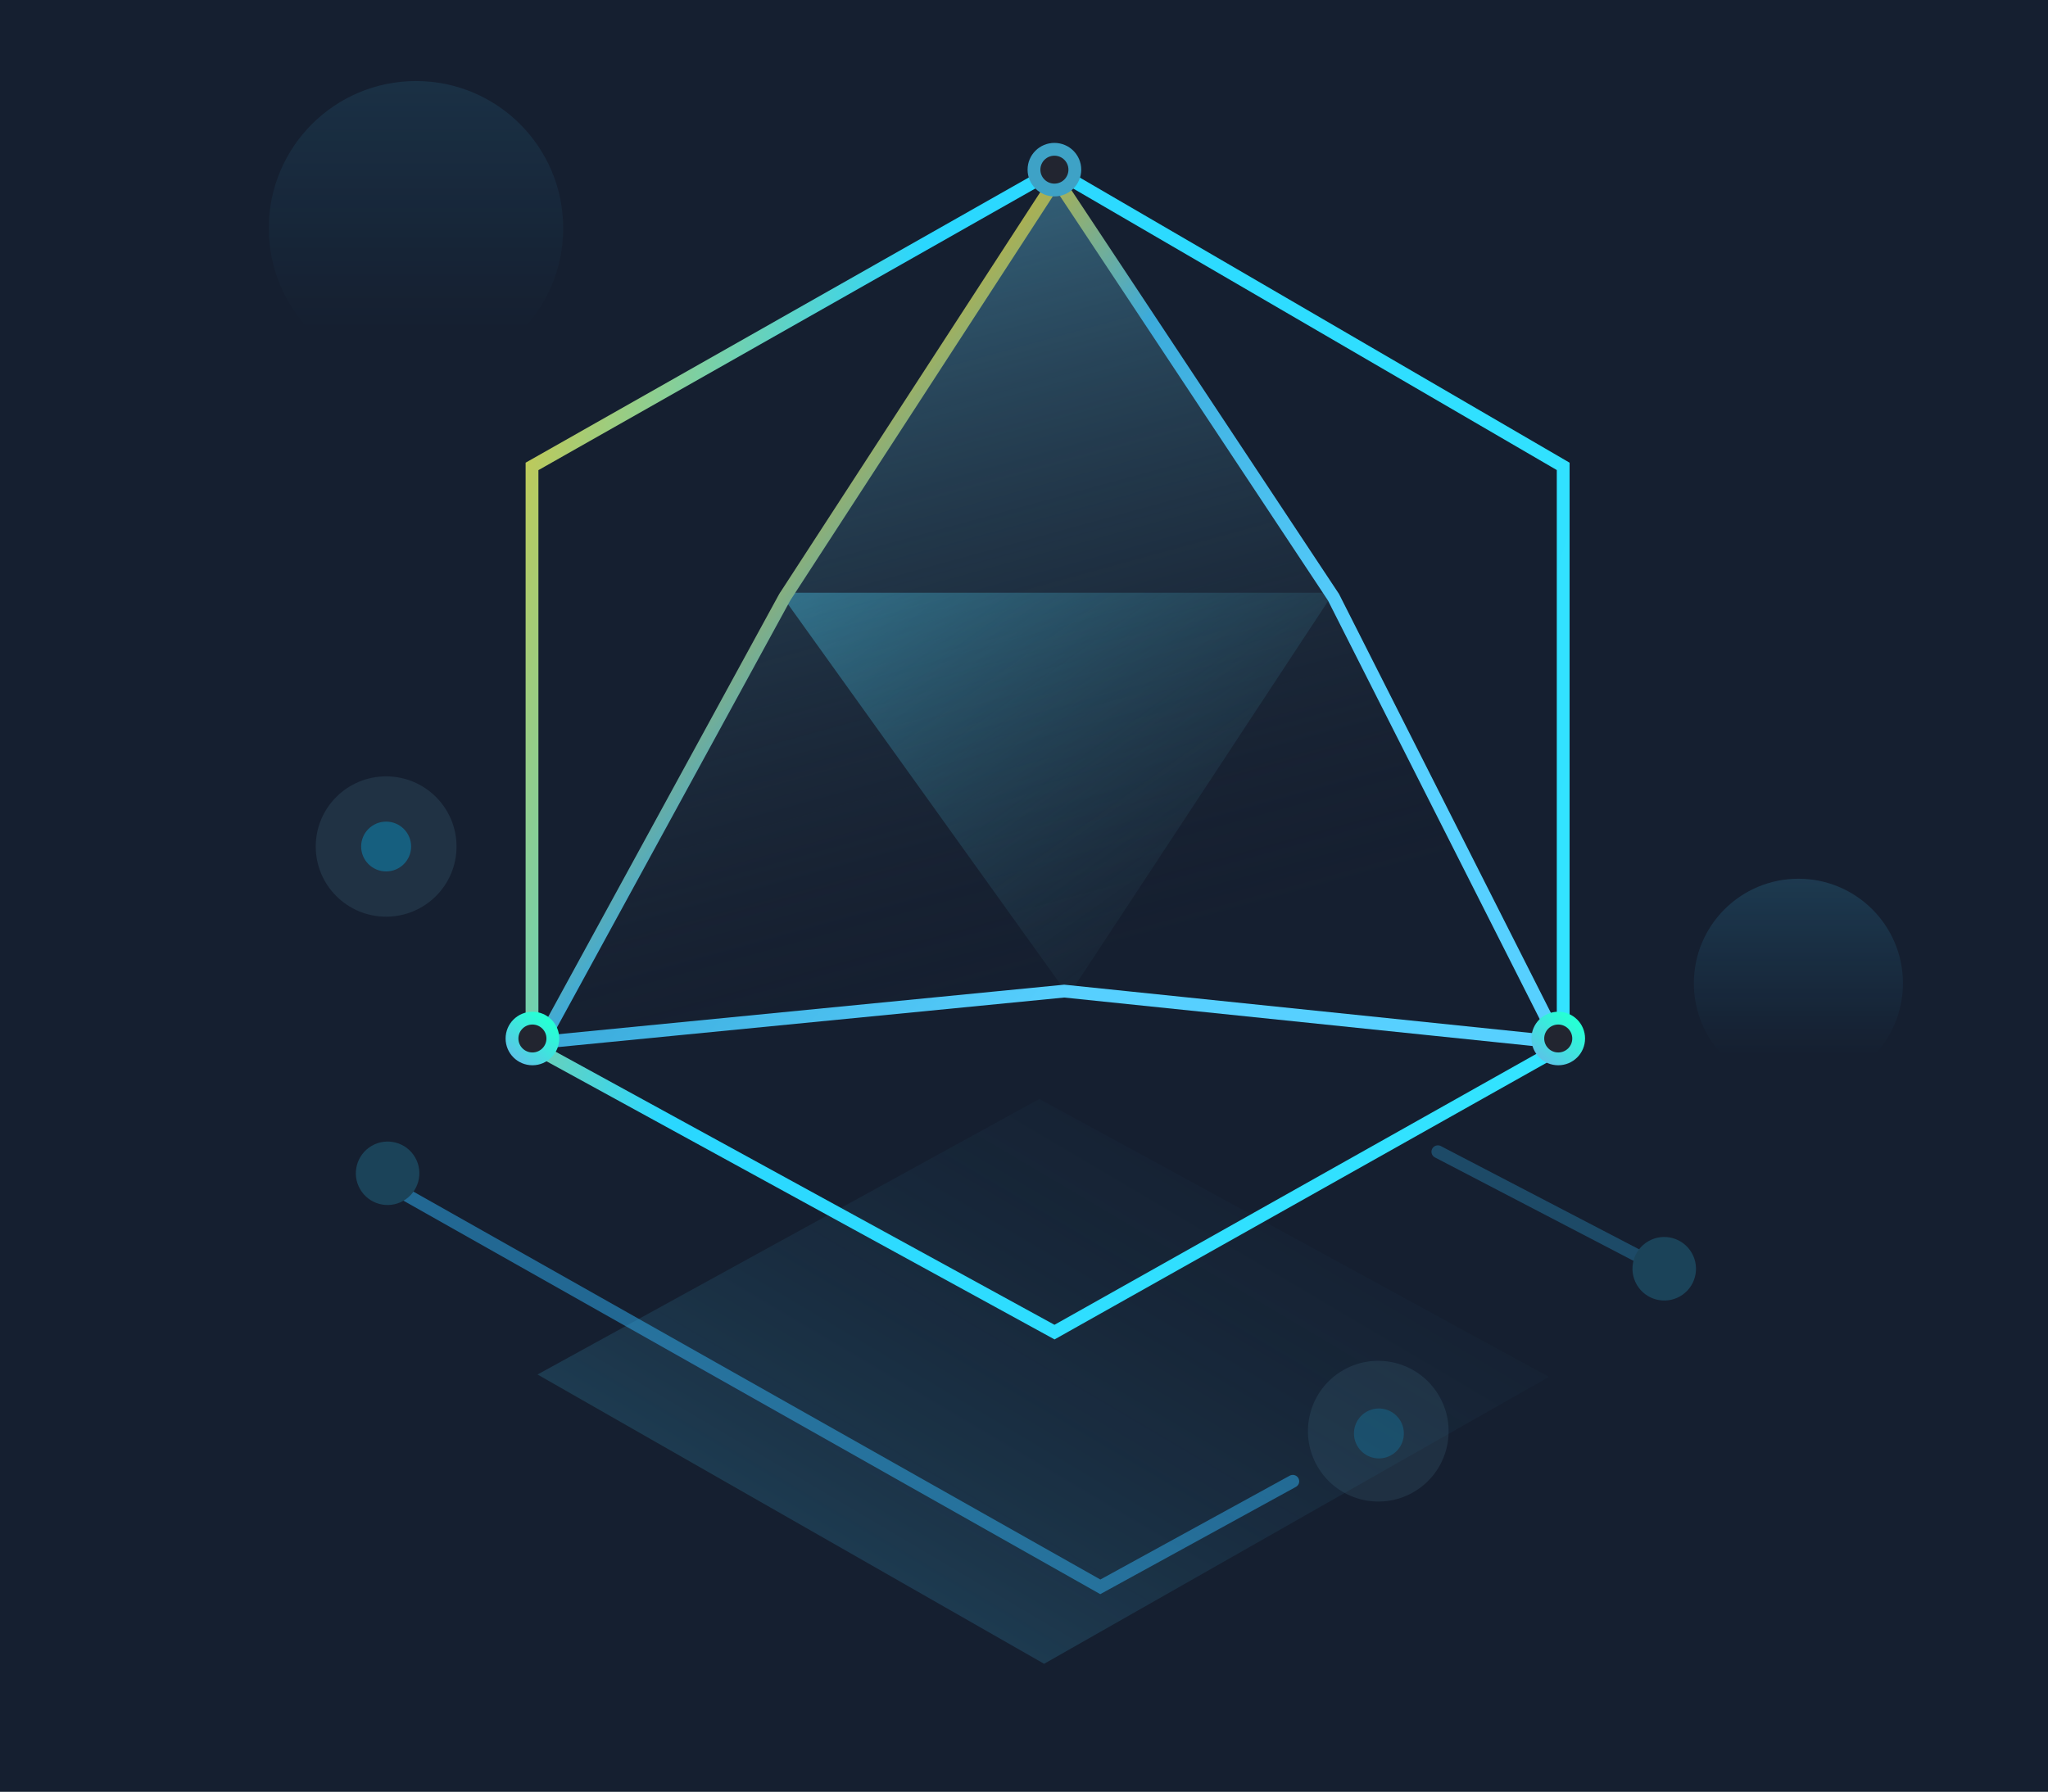 <?xml version="1.0" encoding="UTF-8"?>
<svg width="480px" height="420px" viewBox="0 0 480 420" version="1.1" xmlns="http://www.w3.org/2000/svg" xmlns:xlink="http://www.w3.org/1999/xlink">
    <!-- Generator: Sketch 52.5 (67469) - http://www.bohemiancoding.com/sketch -->
    <title>Hyperledger Fabric</title>
    <desc>Created with Sketch.</desc>
    <defs>
        <linearGradient x1="50%" y1="0%" x2="50%" y2="100%" id="linearGradient-1">
            <stop stop-color="#3F6F91" offset="0%"></stop>
            <stop stop-color="#1A5874" offset="100%"></stop>
        </linearGradient>
        <linearGradient x1="57.613%" y1="0%" x2="89.891%" y2="100%" id="linearGradient-2">
            <stop stop-color="#4BD0FF" offset="0%"></stop>
            <stop stop-color="#153147" stop-opacity="0" offset="100%"></stop>
        </linearGradient>
        <linearGradient x1="-20.948%" y1="-57.469%" x2="115.459%" y2="83.06%" id="linearGradient-3">
            <stop stop-color="#45D6FF" offset="0%"></stop>
            <stop stop-color="#222530" stop-opacity="0" offset="100%"></stop>
        </linearGradient>
        <linearGradient x1="7.708%" y1="-39.438%" x2="50%" y2="92.09%" id="linearGradient-4">
            <stop stop-color="#59BEE4" stop-opacity="0.987" offset="0%"></stop>
            <stop stop-color="#222530" stop-opacity="0" offset="100%"></stop>
        </linearGradient>
        <linearGradient x1="0%" y1="63.065%" x2="50%" y2="98.607%" id="linearGradient-5">
            <stop stop-color="#C8B22D" offset="0%"></stop>
            <stop stop-color="#3CABDB" offset="35.195%"></stop>
            <stop stop-color="#57D0FF" offset="100%"></stop>
        </linearGradient>
        <linearGradient x1="105.656%" y1="85.745%" x2="-20.89%" y2="42.99%" id="linearGradient-6">
            <stop stop-color="#34E5FF" offset="0%"></stop>
            <stop stop-color="#2AD7FF" offset="66.973%"></stop>
            <stop stop-color="#FFC411" offset="100%"></stop>
        </linearGradient>
        <linearGradient x1="85.568%" y1="91.673%" x2="10.352%" y2="0%" id="linearGradient-7">
            <stop stop-color="#27FFD5" offset="0%"></stop>
            <stop stop-color="#5AC5E7" offset="100%"></stop>
        </linearGradient>
        <linearGradient x1="50%" y1="-83.662%" x2="50%" y2="84.428%" id="linearGradient-8">
            <stop stop-color="#5AD8FF" offset="0%"></stop>
            <stop stop-color="#37C3FF" stop-opacity="0" offset="100%"></stop>
        </linearGradient>
    </defs>
    <g id="Hyperledger-Fabric" stroke="none" stroke-width="1" fill="none" fill-rule="evenodd">
        <rect fill="#151F30" x="0" y="0" width="480" height="420"></rect>
        <g id="Group">
            <rect id="Rectangle" fill="#151F30" x="0" y="0" width="480" height="420"></rect>
            <g id="pic" transform="translate(63, 19)" fill-rule="nonzero">
                <polyline id="Path-4" stroke="#2A92CC" stroke-width="3" opacity="0.639" stroke-linecap="round" points="32 261 194.886 353 240 328.258"></polyline>
                <path d="M322,276 L274,251" id="Path-5" stroke="#2D96C8" stroke-width="3" opacity="0.365" stroke-linecap="round"></path>
                <g id="Group-5" transform="translate(11, 163)">
                    <path d="M16.43,36.082 L16.43,84.898" id="Path-3" stroke="url(#linearGradient-1)" stroke-width="4" stroke-dasharray="4,4"></path>
                    <ellipse id="Oval" fill="#1B4359" transform="translate(16.845, 93.051) rotate(-300) translate(-16.845, -93.051) " cx="16.845" cy="93.051" rx="7.434" ry="7.446"></ellipse>
                    <ellipse id="Oval" fill="#79CDE9" opacity="0.11" cx="16.5" cy="16.449" rx="16.5" ry="16.449"></ellipse>
                    <ellipse id="Oval" fill="#00C0FF" opacity="0.32" cx="16.5" cy="16.449" rx="5.855" ry="5.837"></ellipse>
                </g>
                <g id="Group-2" transform="translate(289.5, 299.5) rotate(-300) translate(-289.5, -299.5) translate(273, 249)">
                    <path d="M16.43,18.074 L16.43,66.979" id="Path-3" stroke="url(#linearGradient-1)" stroke-width="4" stroke-dasharray="4,4"></path>
                    <ellipse id="Oval" fill="#79CDE9" opacity="0.1" cx="16.5" cy="84.521" rx="16.5" ry="16.479"></ellipse>
                    <ellipse id="Oval" fill="#00C0FF" opacity="0.2" cx="17.032" cy="84.663" rx="5.855" ry="5.847"></ellipse>
                    <ellipse id="Oval" fill="#1B4359" cx="17.032" cy="7.442" rx="7.452" ry="7.442"></ellipse>
                </g>
                <path d="M241,201 L238.136,335.152 L122,406 L122.901,269.913 L241,201 Z" id="Rectangle" fill="url(#linearGradient-2)" opacity="0.2" transform="translate(181.5, 303.5) rotate(-120) translate(-181.5, -303.5) "></path>
                <g id="Group" transform="translate(57, 16)">
                    <polygon id="Path" fill="url(#linearGradient-3)" points="62.766 103.962 130.434 198.376 192.553 103.962"></polygon>
                    <path d="M127.594,6.978 L63.92,105.01 L6.931,209.337 L129.42,197.343 L245.294,209.332 L192.53,104.996 L127.594,6.978 Z" id="Path-2" stroke="url(#linearGradient-5)" stroke-width="3" fill="url(#linearGradient-4)"></path>
                    <path d="M127.152,4.912 L4.691,74.341 L4.691,210.225 L127.152,277.285 L246.372,210.236 L246.372,74.33 L127.152,4.912 Z" id="Path-16" stroke="url(#linearGradient-6)" stroke-width="3"></path>
                    <ellipse id="Oval" stroke="url(#linearGradient-7)" stroke-width="3" fill="#222530" transform="translate(245.213, 208.454) scale(1, -1) translate(-245.213, -208.454) " cx="245.213" cy="208.454" rx="4.787" ry="4.774"></ellipse>
                    <ellipse id="Oval" stroke="url(#linearGradient-7)" stroke-width="3" fill="#222530" transform="translate(4.787, 208.454) scale(1, -1) translate(-4.787, -208.454) " cx="4.787" cy="208.454" rx="4.787" ry="4.774"></ellipse>
                    <ellipse id="Oval" stroke="#3EA2C6" stroke-width="3" fill="#222530" transform="translate(127.128, 4.774) scale(1, -1) translate(-127.128, -4.774) " cx="127.128" cy="4.774" rx="4.787" ry="4.774"></ellipse>
                </g>
                <circle id="Oval" fill="url(#linearGradient-8)" opacity="0.3" cx="358.5" cy="211.5" r="24.5"></circle>
                <circle id="Oval" fill="url(#linearGradient-8)" opacity="0.2" cx="34.5" cy="34.5" r="34.5"></circle>
            </g>
        </g>
    </g>
</svg>